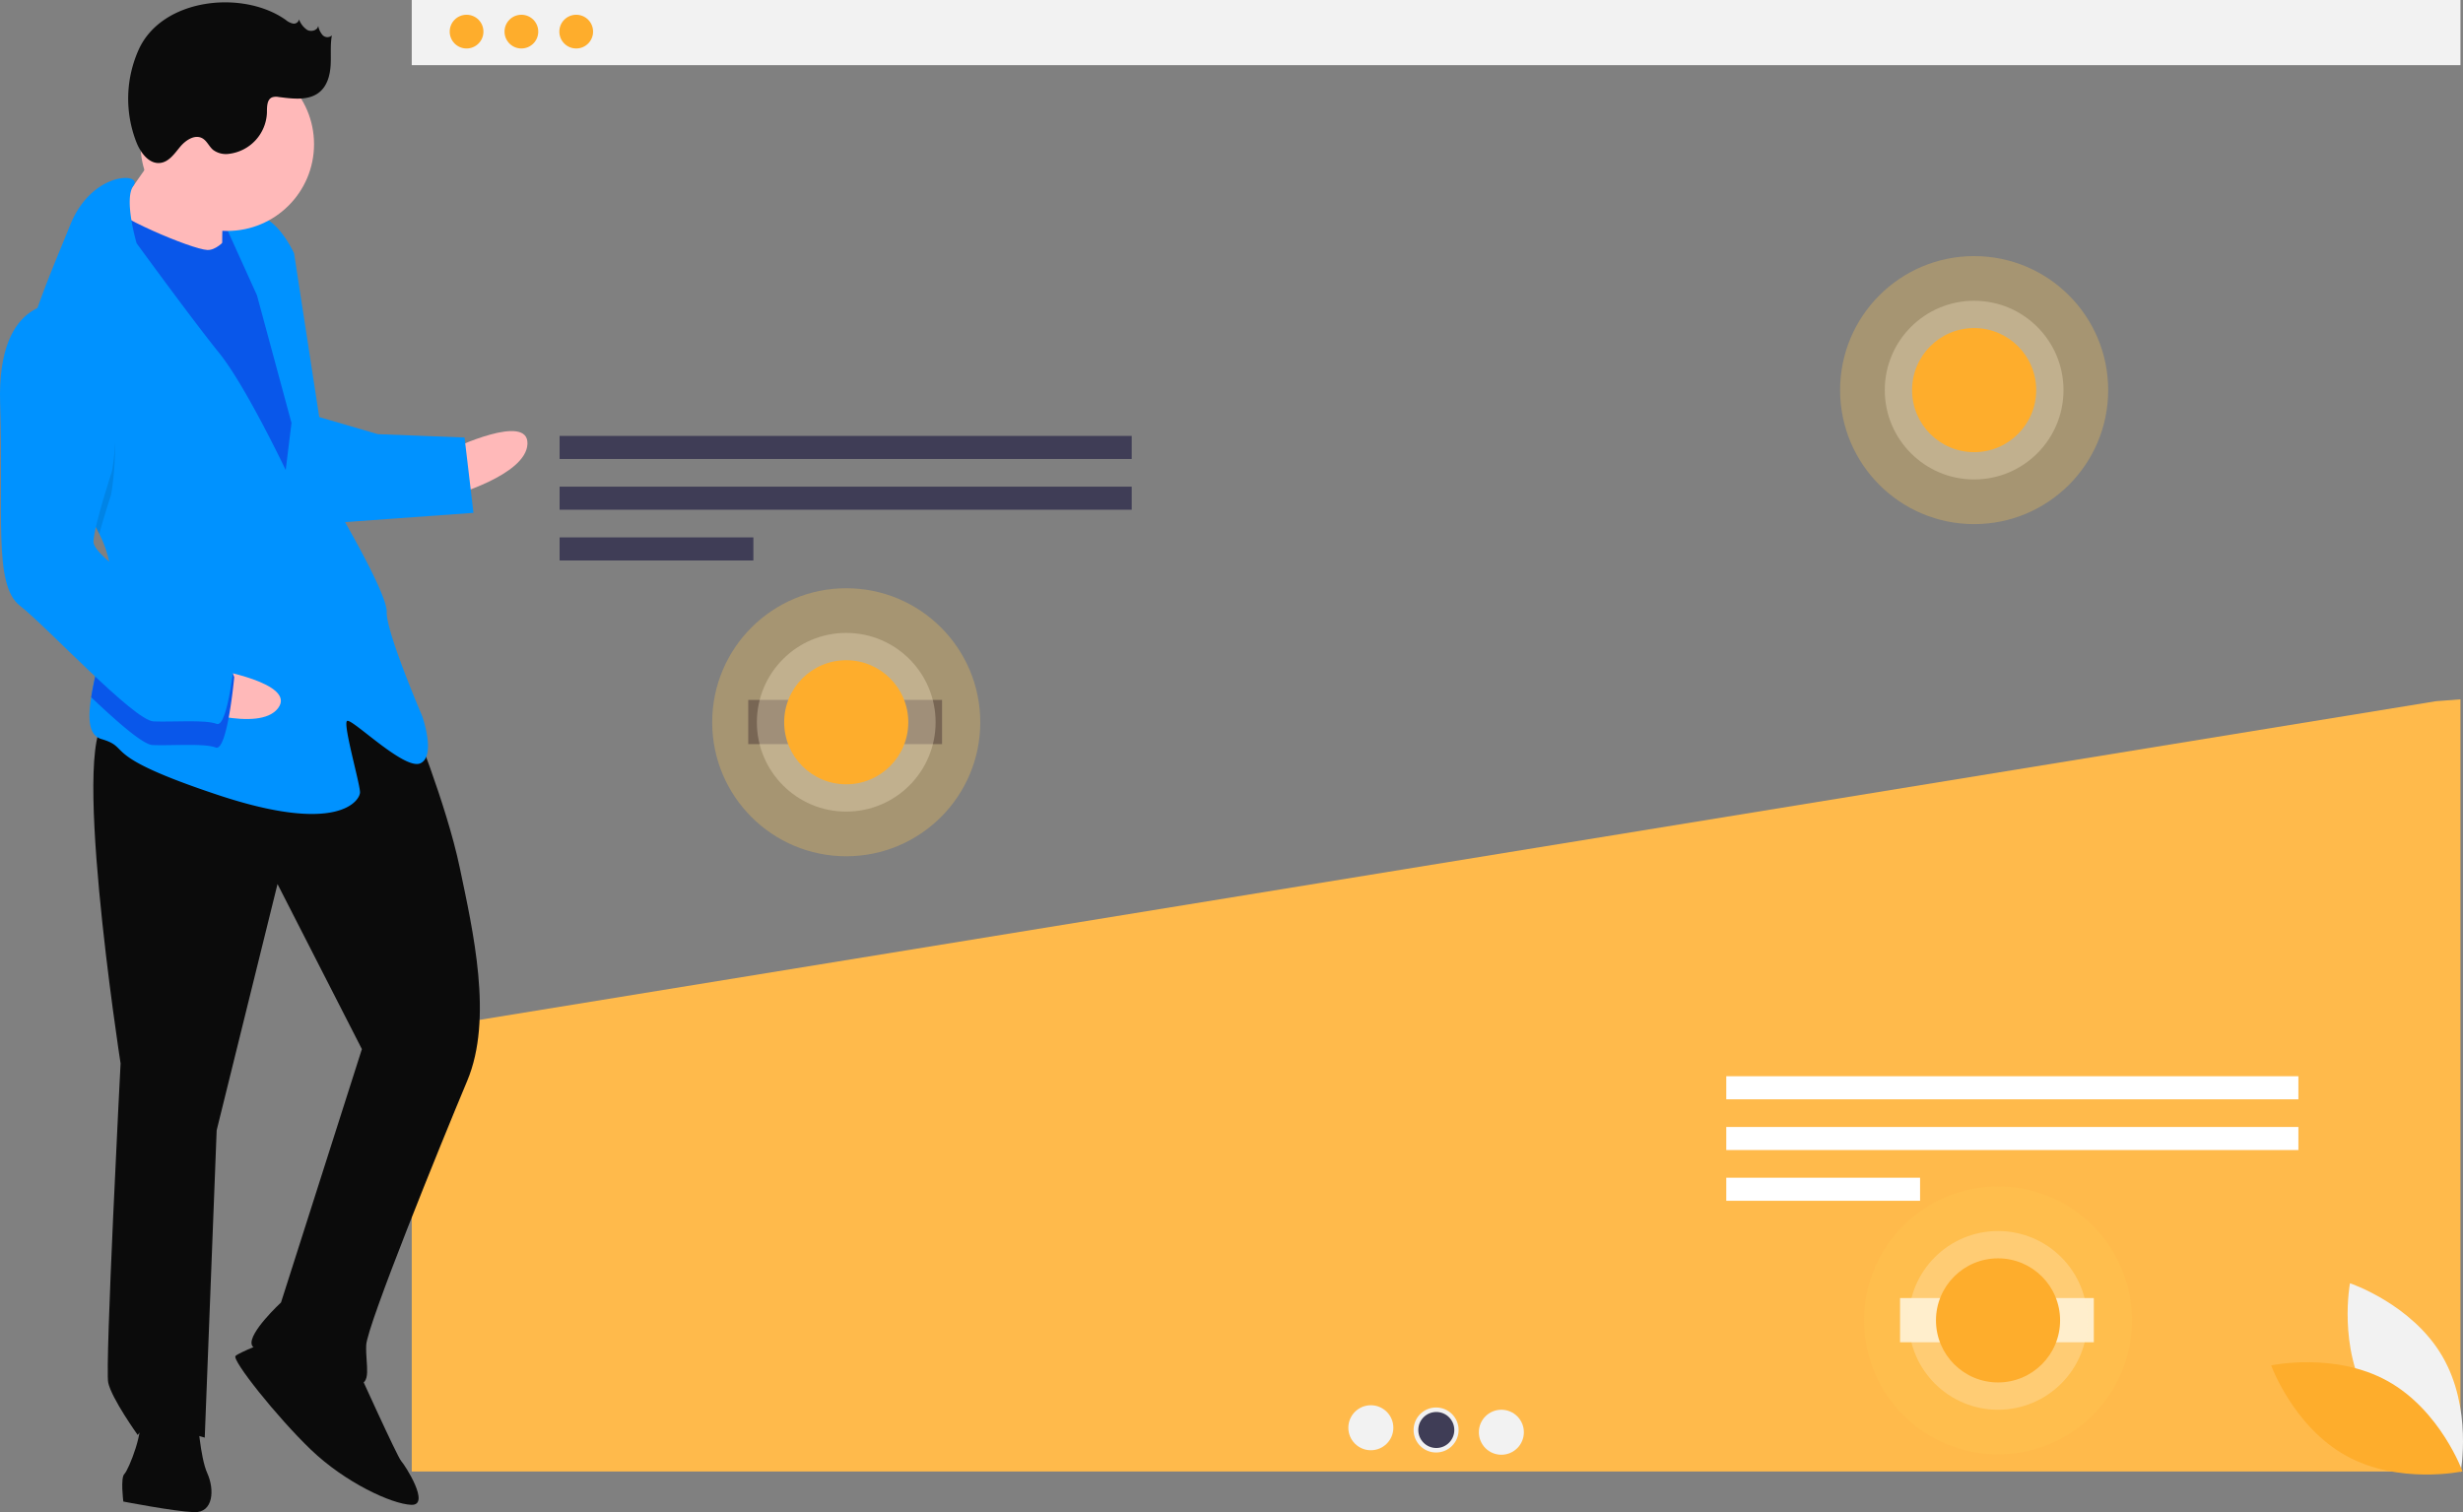 <svg xmlns="http://www.w3.org/2000/svg" width="601.911" height="369.621" viewBox="0 0 601.911 369.621">
  <rect x="0" y="0" width="601.911" height="369.621" fill="#808080" stroke="none"/>
  <g id="IllustrationWebDesign" transform="translate(-278 -3597)">
    <g id="Group_6" data-name="Group 6" transform="translate(-5.089 -101.563)">
      <rect id="Rectangle_57" data-name="Rectangle 57" width="500.665" height="15.928" transform="translate(383.712 3698.563)" fill="#f2f2f2"/>
      <circle id="Ellipse_29" data-name="Ellipse 29" cx="4.122" cy="4.122" r="4.122" transform="translate(392.988 3702.17)" fill="#fead2c"/>
      <circle id="Ellipse_30" data-name="Ellipse 30" cx="4.122" cy="4.122" r="4.122" transform="translate(406.385 3702.17)" fill="#fead2c"/>
      <circle id="Ellipse_31" data-name="Ellipse 31" cx="4.122" cy="4.122" r="4.122" transform="translate(419.783 3702.17)" fill="#fead2c"/>
      <path id="Path_184" data-name="Path 184" d="M175.322,362.763l-.355.3V470.517H675.629V281.779l-5.964.453Z" transform="translate(208.745 3587.721)" fill="#ffba4b"/>
      <rect id="Rectangle_58" data-name="Rectangle 58" width="139.811" height="5.638" transform="translate(419.844 3805.113)" fill="#3f3d56"/>
      <rect id="Rectangle_59" data-name="Rectangle 59" width="139.811" height="5.638" transform="translate(419.844 3817.515)" fill="#3f3d56"/>
      <rect id="Rectangle_60" data-name="Rectangle 60" width="47.355" height="5.638" transform="translate(419.844 3829.918)" fill="#3f3d56"/>
      <rect id="Rectangle_61" data-name="Rectangle 61" width="139.811" height="5.638" transform="translate(704.962 3961.624)" fill="#fff"/>
      <rect id="Rectangle_62" data-name="Rectangle 62" width="139.811" height="5.638" transform="translate(704.962 3974.027)" fill="#fff"/>
      <rect id="Rectangle_63" data-name="Rectangle 63" width="47.355" height="5.638" transform="translate(704.962 3986.429)" fill="#fff"/>
      <circle id="Ellipse_32" data-name="Ellipse 32" cx="5.5" cy="5.5" r="5.5" transform="translate(612.597 4042.041)" fill="#f2f2f2"/>
      <circle id="Ellipse_33" data-name="Ellipse 33" cx="5.5" cy="5.5" r="5.5" transform="translate(628.545 4042.591)" fill="#f2f2f2"/>
      <circle id="Ellipse_34" data-name="Ellipse 34" cx="5.5" cy="5.5" r="5.5" transform="translate(644.494 4043.141)" fill="#f2f2f2"/>
      <circle id="Ellipse_35" data-name="Ellipse 35" cx="4.4" cy="4.4" r="4.4" transform="translate(629.695 4043.691)" fill="#3f3d56"/>
      <rect id="Rectangle_64" data-name="Rectangle 64" width="47.355" height="10.804" transform="translate(465.948 3869.642)" fill="#3f3d56"/>
      <rect id="Rectangle_65" data-name="Rectangle 65" width="47.355" height="10.804" transform="translate(747.426 4015.841)" fill="#fff"/>
      <circle id="Ellipse_36" data-name="Ellipse 36" cx="32.758" cy="32.758" r="32.758" transform="translate(457.135 3842.344)" fill="#ffc550" opacity="0.3"/>
      <circle id="Ellipse_37" data-name="Ellipse 37" cx="21.839" cy="21.839" r="21.839" transform="translate(468.054 3853.263)" fill="#feedd1" opacity="0.3"/>
      <circle id="Ellipse_38" data-name="Ellipse 38" cx="15.166" cy="15.166" r="15.166" transform="translate(474.727 3859.936)" fill="#fead2c"/>
      <circle id="Ellipse_39" data-name="Ellipse 39" cx="32.758" cy="32.758" r="32.758" transform="translate(732.774 3761.158)" fill="#ffc550" opacity="0.3"/>
      <circle id="Ellipse_40" data-name="Ellipse 40" cx="21.839" cy="21.839" r="21.839" transform="translate(743.693 3772.078)" fill="#feedd1" opacity="0.3"/>
      <circle id="Ellipse_41" data-name="Ellipse 41" cx="15.166" cy="15.166" r="15.166" transform="translate(750.366 3778.751)" fill="#fead2c"/>
      <circle id="Ellipse_42" data-name="Ellipse 42" cx="32.758" cy="32.758" r="32.758" transform="translate(738.613 3988.542)" fill="#ffc550" opacity="0.3"/>
      <circle id="Ellipse_43" data-name="Ellipse 43" cx="21.839" cy="21.839" r="21.839" transform="translate(749.532 3999.462)" fill="#feedd1" opacity="0.3"/>
      <circle id="Ellipse_44" data-name="Ellipse 44" cx="15.166" cy="15.166" r="15.166" transform="translate(756.205 4006.135)" fill="#fead2c"/>
      <rect id="Rectangle_66" data-name="Rectangle 66" width="13.493" height="17.348" transform="translate(345.604 3765.428) rotate(-177.779)" fill="#0957ea"/>
      <path id="Path_185" data-name="Path 185" d="M241.624,311.857S260.3,302.936,260,310.641s-18.821,12.773-18.821,12.773Z" transform="translate(151.99 3496.424)" fill="#ffb9b9"/>
      <path id="Path_186" data-name="Path 186" d="M174.791,415.453s8.809,21.561,12.064,37.119,8.211,36.97,1.836,52.154-24.5,59.814-24.69,64.629,1.553,9.705-2.3,9.556-24.815-6.749-25.666-9.676,7.152-10.332,7.152-10.332l19.762-61.926-20.62-40.345L127.458,516.82l-2.913,75.118s-14.3-4.412-16.372-.635c0,0-6.4-8.929-7.219-12.819s3.025-78.008,3.025-78.008-13.123-84.421-2.529-84.01S153.537,391.481,174.791,415.453Z" transform="translate(208.579 3458.017)" fill="#0b0b0b"/>
      <path id="Path_187" data-name="Path 187" d="M184.344,680.937s9.772,21.6,10.7,22.6,7.294,10.892,2.478,10.706-16.185-5.45-24.554-13.491-19.4-21.972-18.4-22.9,7.854-3.553,7.854-3.553Z" transform="translate(186.085 3352.139)" fill="#0b0b0b"/>
      <path id="Path_188" data-name="Path 188" d="M127.389,703.872s.59,9.668,2.366,13.595,1.553,9.705-3.263,9.519-17.26-2.6-17.26-2.6-.739-5.816.261-6.741,5.263-11.37,3.449-14.334S127.389,703.872,127.389,703.872Z" transform="translate(203.995 3341.194)" fill="#0b0b0b"/>
      <path id="Path_189" data-name="Path 189" d="M117.78,187.821s-10.265,16-14.267,19.7,7.256,11.855,7.256,11.855l20.15,2.71s-.253-18.335.784-20.224S117.78,187.821,117.78,187.821Z" transform="translate(206.48 3543.504)" fill="#ffb9b9"/>
      <path id="Path_190" data-name="Path 190" d="M131.02,219.471s-4.151,7.555-8,7.406-23.778-8.638-24.629-11.565-6.6,20.963-6.6,20.963l48.756,85.8,11.893-8.219-5.762-50.378-4.733-27.19Z" transform="translate(210.754 3532.788)" fill="#0957ea"/>
      <path id="Path_191" data-name="Path 191" d="M86.715,292.5a26.981,26.981,0,0,1,2.991,12.655c-.007.193-.015.385-.032.577-.461,8.913-3.745,19.222-4.923,26.719-.855,5.378-.612,9.3,2.536,10.226,7.63,2.225-1.112,3.815,28.406,13.64s34.67,1.344,34.745-.582-4.18-16.559-3.18-17.484,14,12.117,17.925,10.34.448-11.557.448-11.557-8.846-20.6-8.66-25.413-13.4-27.526-13.4-27.526l-9.241-60.158s-3.553-7.854-8.331-9a11.836,11.836,0,0,0-8.742,1.59l8,17.671,8.436,31.191-1.411,11.519s-9.809-20.635-16.252-28.6-20.179-26.824-20.179-26.824-3.207-10.821-.786-14.054S84.96,203.7,79.621,217c-2.829,7.047-7.423,17.555-10.3,27.34-2.564,8.668-3.775,16.771-1.235,21.4C71.969,272.814,81.735,282.115,86.715,292.5Z" transform="translate(220.629 3536.546)" fill="#0092ff"/>
      <path id="Path_192" data-name="Path 192" d="M68.086,289.363c3.883,7.076,13.649,16.376,18.628,26.764,1.3-4.685,2.887-9.533,2.887-9.533s6.085-32.557-11.914-40.971a12.046,12.046,0,0,0-8.366,2.338C66.757,276.628,65.546,284.732,68.086,289.363Z" transform="translate(220.629 3512.921)" opacity="0.1"/>
      <path id="Path_193" data-name="Path 193" d="M185.815,301.411l15.26,4.45,21.187.822,2.18,18.41-34.82,2.508S180.924,303.151,185.815,301.411Z" transform="translate(174.354 3498.822)" fill="#0092ff"/>
      <path id="Path_194" data-name="Path 194" d="M141.232,403.451s20.414,3.387,15.755,9.53-22.744-.315-22.744-.315Z" transform="translate(194.054 3458.682)" fill="#ffb9b9"/>
      <path id="Path_195" data-name="Path 195" d="M101.389,370.725c-.461,8.913-3.745,19.222-4.923,26.719,6.5,6.155,12.687,11.584,15.018,11.674,4.815.187,12.557-.478,15.409.6s4.524-17.186,4.524-17.186-1.7-5.853-9.294-9.041a105.789,105.789,0,0,1-20.734-12.766Z" transform="translate(208.914 3471.556)" fill="#0957ea"/>
      <path id="Path_196" data-name="Path 196" d="M75.173,256.092s-16.3-2.561-15.417,24.479-1.718,44.3,4.837,49.377,27.846,28.086,32.661,28.273,12.557-.478,15.409.6,4.524-17.186,4.524-17.186-1.7-5.853-9.295-9.041-25.48-14.491-25.33-18.343,4.524-17.186,4.524-17.186S93.172,264.506,75.173,256.092Z" transform="translate(223.368 3516.674)" fill="#0092ff"/>
      <circle id="Ellipse_45" data-name="Ellipse 45" cx="21.203" cy="21.203" r="21.203" transform="translate(317.428 3712.608)" fill="#ffb9b9"/>
      <path id="Path_197" data-name="Path 197" d="M149.853,139.046a4.094,4.094,0,0,0,1.783.9,1.272,1.272,0,0,0,1.474-1.021,5.286,5.286,0,0,0,2.023,2.594c.99.516,2.522.083,2.665-1.024a4.674,4.674,0,0,0,1.076,2.271,1.612,1.612,0,0,0,2.265.076c-.434,2.37-.166,4.808-.3,7.214s-.778,4.956-2.6,6.539c-2.651,2.307-6.637,1.738-10.124,1.3a3.073,3.073,0,0,0-1.587.087c-1.306.556-1.246,2.374-1.264,3.793a10.539,10.539,0,0,1-9.228,10.008,5.283,5.283,0,0,1-3.926-.958c-.99-.839-1.5-2.207-2.63-2.837-1.845-1.025-4.084.47-5.433,2.094s-2.679,3.621-4.769,3.918c-2.764.393-4.87-2.424-5.9-5.018a29.254,29.254,0,0,1,.581-22.73C119.73,133.663,139.447,131.673,149.853,139.046Z" transform="translate(203.055 3564.375)" fill="#0b0b0b"/>
      <path id="Path_198" data-name="Path 198" d="M1010.55,679.207c7.468,12.735,22.528,17.777,22.528,17.777s2.953-15.6-4.514-28.34-22.528-17.776-22.528-17.776S1003.08,666.473,1010.55,679.207Z" transform="translate(-148.654 3361.357)" fill="#f2f2f2"/>
      <path id="Path_199" data-name="Path 199" d="M1003.09,687.279c12.914,7.153,18.324,22.085,18.324,22.085s-15.528,3.336-28.442-3.817-18.324-22.085-18.324-22.085S990.172,680.126,1003.09,687.279Z" transform="translate(-136.532 3348.841)" fill="#fead2c"/>
    </g>
  </g>
</svg>

